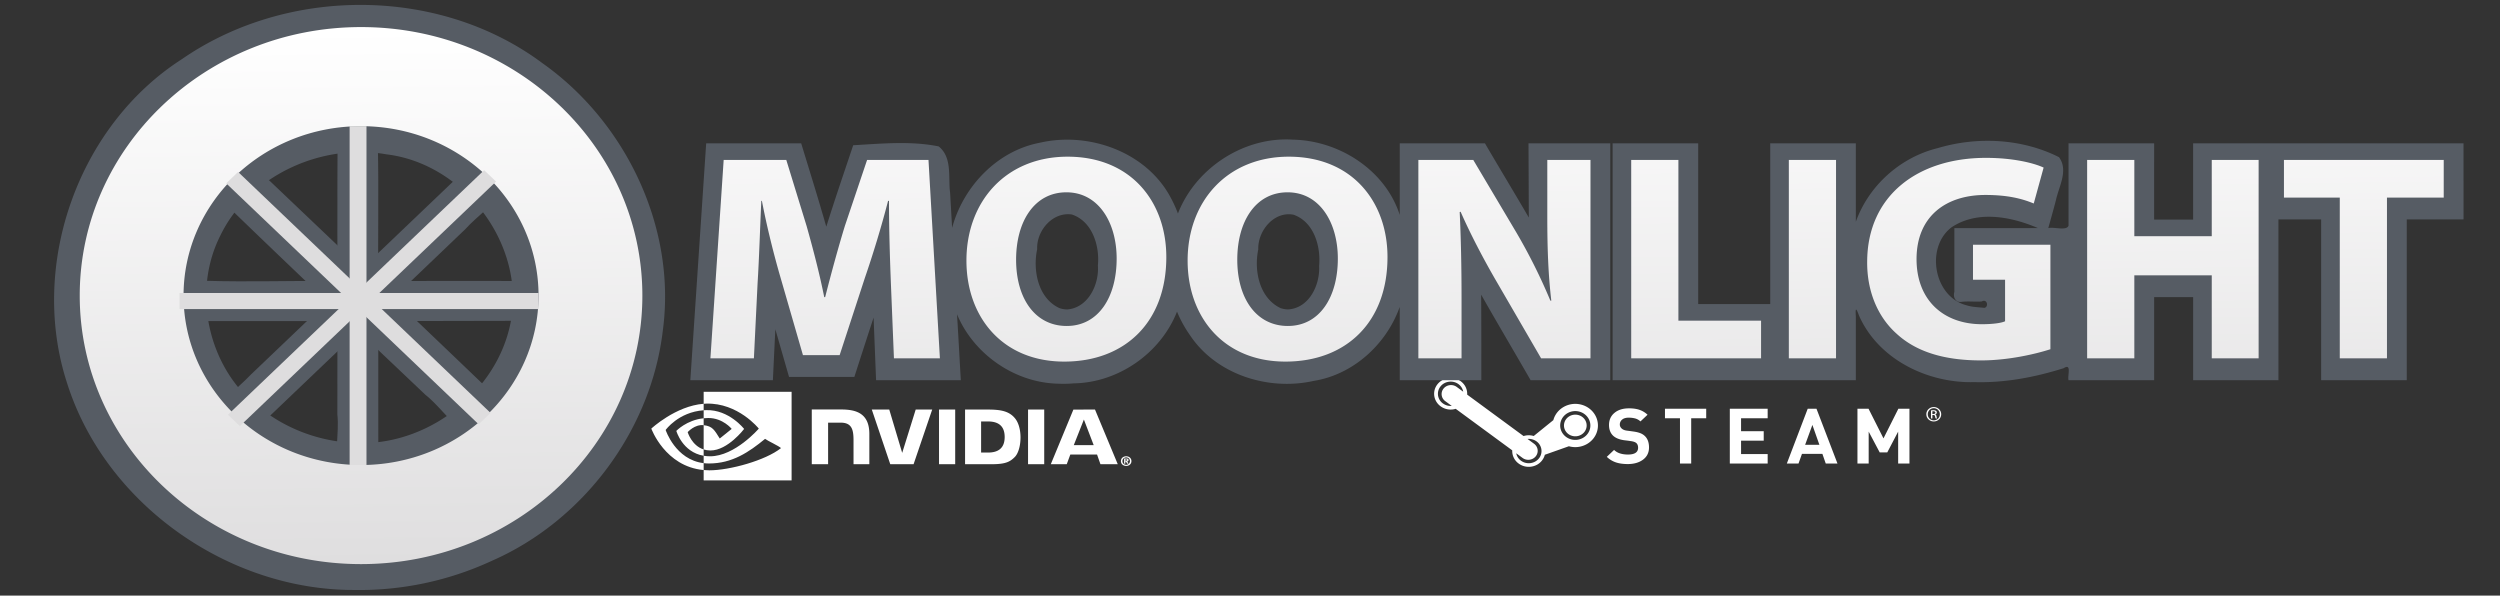 <?xml version="1.0" encoding="UTF-8" standalone="no"?>
<svg
   width="400"
   height="95.291"
   version="1.1"
   id="svg14"
   sodipodi:docname="moonlight-wht.svg"
   inkscape:version="1.3 (0e150ed, 2023-07-21)"
   xmlns:inkscape="http://www.inkscape.org/namespaces/inkscape"
   xmlns:sodipodi="http://sodipodi.sourceforge.net/DTD/sodipodi-0.dtd"
   xmlns:xlink="http://www.w3.org/1999/xlink"
   xmlns="http://www.w3.org/2000/svg"
   xmlns:svg="http://www.w3.org/2000/svg">
  <rect width="100%" height="100%" fill="#333333" stroke="none"/>
  <sodipodi:namedview
     id="namedview14"
     pagecolor="#ffffff"
     bordercolor="#000000"
     borderopacity="0.25"
     inkscape:showpageshadow="2"
     inkscape:pageopacity="0.0"
     inkscape:pagecheckerboard="0"
     inkscape:deskcolor="#d1d1d1"
     inkscape:zoom="1.72"
     inkscape:cx="200"
     inkscape:cy="47.383721"
     inkscape:window-width="1392"
     inkscape:window-height="1212"
     inkscape:window-x="0"
     inkscape:window-y="25"
     inkscape:window-maximized="0"
     inkscape:current-layer="svg14" />
  <defs
     id="defs2">
    <linearGradient
       id="a">
      <stop
         style="stop-color:#deddde;stop-opacity:1"
         offset="0"
         id="stop1" />
      <stop
         style="stop-color:#fff;stop-opacity:1"
         offset="1"
         id="stop2" />
    </linearGradient>
    <linearGradient
       xlink:href="#a"
       id="c"
       x1="231.498"
       y1="4.573"
       x2="230.492"
       y2="95.825"
       gradientUnits="userSpaceOnUse" />
    <clipPath
       id="b">
      <path
         d="M0 98.876h415.051V0H0v98.876z"
         id="path2" />
    </clipPath>
  </defs>
  <g
     clip-path="url(#b)"
     transform="matrix(.964 0 0 -.964 0 95.29)"
     id="g14">
    <path
       d="M320.728 30.137h.16c.183 0 .332.062.332.227 0 .117-.092.232-.332.232a.867.867 0 0 1-.16-.01zm0-.738h-.228v1.33c.114.016.228.032.4.032.205 0 .343-.042.434-.1.08-.06.126-.149.126-.276 0-.176-.126-.28-.274-.323v-.01c.125-.02.206-.127.228-.323.034-.207.068-.288.091-.33h-.228c-.034.042-.068.164-.102.338-.035.171-.115.233-.298.233h-.149zm.229 1.7a.999.999 0 0 1-.994-1.005.998.998 0 0 1 .994-1.012.996.996 0 0 1 1.006 1.006c0 .563-.446 1.011-1.006 1.011m0 .188c.686 0 1.234-.53 1.234-1.193 0-.674-.548-1.197-1.234-1.197-.686 0-1.235.523-1.235 1.197 0 .663.549 1.193 1.235 1.193m-5.91-9.376v5.3l-1.806-3.45h-1.257l-1.829 3.45v-5.3h-1.864v9.096h1.841l2.48-4.917 2.47 4.917h1.84v-9.096zm-14.236 6.413-1.205-3.304h2.37zm2.22-6.413-.56 1.611h-3.387l-.576-1.611h-1.94l3.467 9.096h1.457l3.485-9.096zm-15.924 0v9.096h6.282v-1.579h-4.415v-2.146h3.76v-1.578h-3.76V23.49h4.415v-1.58zm-6.41 7.517V21.91h-1.863v7.518h-2.49v1.578h6.843v-1.578zm-7.988-6.866c-.66-.491-1.504-.735-2.54-.735-.748 0-1.402.09-1.961.275a3.99 3.99 0 0 0-1.518.923l1.206 1.148c.283-.272.62-.469 1.01-.587.388-.122.818-.181 1.29-.181 1.123 0 1.687.378 1.687 1.128 0 .318-.086.565-.255.74-.17.175-.464.29-.885.352l-.536.079-.616.074c-.814.112-1.433.362-1.852.753-.456.433-.683 1.03-.683 1.786 0 .825.299 1.493.896 1.996.599.508 1.406.76 2.426.76.666 0 1.246-.08 1.737-.249a3.656 3.656 0 0 0 1.337-.812l-1.176-1.11c-.27.246-.564.412-.89.497a4.23 4.23 0 0 1-1.063.128c-.474 0-.837-.107-1.091-.324a1.032 1.032 0 0 1-.382-.822c0-.238.099-.454.294-.642.198-.19.487-.312.87-.364l.575-.075.551-.078c.428-.06.785-.146 1.076-.257.29-.107.538-.26.743-.446.491-.443.736-1.087.736-1.932 0-.86-.33-1.534-.986-2.025m-11.736 3.933c-1.003.259-1.597 1.245-1.325 2.202.271.958 1.305 1.525 2.307 1.266 1.004-.258 1.598-1.245 1.326-2.203-.271-.957-1.305-1.524-2.308-1.265m-.168-.578c-1.333.344-2.125 1.66-1.764 2.933.36 1.273 1.739 2.029 3.072 1.685 1.333-.345 2.125-1.66 1.765-2.933-.36-1.272-1.74-2.028-3.073-1.685m-5.395-3.17c-.715-.88-2.048-1.043-2.971-.36-.427.314-.691.757-.782 1.228l1.049-.772c.682-.504 1.662-.383 2.188.266.527.65.402 1.585-.279 2.087l-1.085.798a2.183 2.183 0 0 0 1.502-.41c.448-.331.733-.809.804-1.343a1.945 1.945 0 0 0-.426-1.494m-15.93 9.146a1.974 1.974 0 0 0-.748 2.128c.071.25.193.49.37.706.714.883 2.047 1.044 2.97.363.436-.322.7-.774.787-1.255l-1.074.79c-.68.502-1.66.383-2.187-.266a1.446 1.446 0 0 1 .279-2.09l1.077-.79c-.53-.044-1.05.1-1.474.414m22.96-.202c-2.002.517-4.07-.617-4.611-2.528a.521.521 0 0 1-.012-.045l-3.255-2.634a2.858 2.858 0 0 1-1.685-.01l-9.362 6.878c.045.83-.32 1.665-1.058 2.211-1.198.884-2.925.674-3.853-.469-.926-1.142-.706-2.79.492-3.675a2.826 2.826 0 0 1 2.515-.424l9.384-6.894a2.565 2.565 0 0 1 1.06-2.187c1.197-.886 2.925-.675 3.85.466.241.299.409.633.499.989l3.992 1.414.082-.022c2.001-.517 4.07.618 4.61 2.53.542 1.91-.645 3.883-2.647 4.4m-74.902-9.374a.604.604 0 0 0-.619-.616v.003a.598.598 0 0 0-.623.613c0 .368.278.614.623.614a.603.603 0 0 0 .619-.614m.251 0c0 .506-.411.799-.87.799-.462 0-.873-.293-.873-.799 0-.505.41-.8.873-.8.459 0 .87.295.87.8m-1.015-.068h.094l.215-.361h.238l-.24.377c.124.008.226.064.226.223 0 .197-.143.26-.384.26h-.349v-.86h.2v.361m0 .146v.207h.14c.076 0 .18-.005.18-.094 0-.096-.054-.113-.143-.113h-.177m-6.876 6.82 1.626-4.247h-3.304zm-1.742 1.655-3.75-9.068h2.648l.593 1.604h4.436l.562-1.604h2.874l-3.777 9.069zm-7.527-9.07h2.685v9.073h-2.685zm-18.646 9.073-2.241-7.191-2.147 7.19-2.899.001 3.066-9.073h3.87l3.09 9.073zm10.856-1.976h1.154c1.675 0 2.758-.718 2.758-2.58 0-1.863-1.083-2.581-2.758-2.581h-1.154zm-2.663 1.976V21.8h4.355c2.32 0 3.077.368 3.896 1.194.579.58.953 1.853.953 3.243 0 1.275-.317 2.413-.869 3.122-.995 1.267-2.428 1.514-4.567 1.514zm-25.443.013V21.8h2.71v6.9l2.097-.002c.695 0 1.19-.165 1.525-.506.425-.431.598-1.128.598-2.402V21.8h2.625v5.02c0 3.583-2.394 4.066-4.734 4.066zm21.12-.013.001-9.073h2.684v9.073z"
       style="fill:#ffffff;fill-opacity:1;stroke-width:0.926"
       id="path3" />
    <path
       d="M110.482 27.484s2.105 2.966 6.308 3.272v1.076c-4.655-.357-8.688-4.12-8.688-4.12s2.284-6.302 8.688-6.88v1.145c-4.7.564-6.308 5.507-6.308 5.507m6.308-3.234v-1.047c-3.551.604-4.537 4.129-4.537 4.129s1.705 1.803 4.537 2.096v-1.15l-.005.001c-1.486.17-2.648-1.155-2.648-1.155s.65-2.232 2.653-2.874m0 9.566v-1.984c.137.01.274.018.411.023 5.294.17 8.743-4.144 8.743-4.144s-3.962-4.597-8.089-4.597c-.378 0-.732.033-1.065.09v-1.227c.285-.036.58-.055.887-.055 3.841 0 6.618 1.872 9.307 4.087.446-.34 2.271-1.17 2.647-1.533-2.558-2.043-8.517-3.69-11.894-3.69-.326 0-.64.019-.947.047v-1.724h14.597v14.707zm0-4.388v1.328c.135.01.272.016.411.02 3.806.114 6.304-3.122 6.304-3.122s-2.698-3.575-5.59-3.575c-.416 0-.789.064-1.125.171v4.028c1.482-.17 1.78-.795 2.671-2.213l1.982 1.595s-1.447 1.81-3.885 1.81c-.265 0-.519-.017-.768-.042"
       style="fill:#ffffff;stroke-width:0.926"
       id="path4" />
    <path
       style="fill:#565c64;fill-opacity:1;stroke-width:.926"
       d="M58.674.928c-20.954 0-41.301 14.374-47.588 34.48-6.277 19.465 1.87 42.587 19.12 53.633 17.505 12.1 42.71 12.105 59.852-.698 13.845-9.797 22.21-27.288 19.967-44.25-1.91-16.554-13.114-31.626-28.366-38.315A52.305 52.305 0 0 0 58.674.928Zm1.008 24.384c12.092-.223 23.78 9.34 25.304 21.47 1.5 12.431-8.396 24.962-20.855 26.451-10.777 1.931-22.82-3.571-27.596-13.556-5.001-9.969-1.632-23.258 7.748-29.383 4.431-3.184 9.915-4.945 15.399-4.981z"
       id="path5" />
    <path
       style="fill:#565c64;fill-opacity:1;stroke-width:.926"
       d="M62.559 19.164c-1.989.678-4.713-.663-6.147 1.356-1.049 3.083-.072 6.364-.418 9.532.036 17.147-.052 34.299.06 51.443.312-.559.928-1.753 1.962-1.808 1.42-.218 3.295.337 4.273-1.083.596-1.226.23-2.699.428-4.024.154-7.483-.006-14.969.066-22.453l.006-33-.197.032z"
       id="path6" />
    <path
       style="fill:#565c64;fill-opacity:1;stroke-width:.926"
       d="M26.377 45.85c1.31 1.71-.432 4.49 1.537 5.843 1.988.718 4.219.52 6.314.55 7.1-.22 14.203.039 21.306-.034 12.24-.029 24.49.07 36.726-.046.383-.215-1.123-.468-1.3-1.01-1.095-1.47.254-3.693-1.31-4.958-1.218-.75-2.803-.399-4.167-.593-19.751-.064-39.504-.033-59.256-.043l.091.177z"
       id="path7" />
    <path
       style="fill:#565c64;fill-opacity:1;stroke-width:.926"
       d="M38.768 24.336c-1.316 1.649-3.97 2.704-3.809 5.18 1.646 2.886 4.477 4.842 6.736 7.216C54.5 48.928 67.268 61.164 80.068 73.365c.101-2.586 3.972-3.475 3.399-6.24-1.712-2.456-4.269-4.14-6.27-6.343-12.745-12.212-25.523-24.39-38.29-36.579Z"
       id="path8" />
    <path
       style="fill:#565c64;fill-opacity:1;stroke-width:.926"
       d="M79.105 26.275c-3.67 1.154-5.62 4.767-8.502 7.049-12.795 12.165-25.68 24.29-38.28 36.625-.179 1.058 1.146.535 1.656.301 2.234.009 3.243 3.239 5.646 2.674 2.184-.619 3.357-2.784 5.111-4.065C58.542 55.714 72.378 42.59 86.107 29.371c.21-.974-1.176.014-1.666-.115-2.241-.038-3.01-3.12-5.336-2.98zM175.37 35.174c-7.107.254-13.801 4.965-16.53 11.517.232-3.644.414-7.294.633-10.941h-14.067l-.41 10.395a1903.792 1903.792 0 0 1-3.195-9.858h-10.84l-2.275 7.916c-.135-2.818-.273-5.635-.405-8.453h-13.703c.876 13.104 1.756 26.207 2.631 39.31h15.768c1.406-4.608 2.845-9.206 4.168-13.84 1.415 4.53 2.959 9.02 4.466 13.522 4.714.264 9.532.748 14.192-.195 2.297-1.86 1.547-5.137 1.892-7.701l.332-5.825c1.837 6.867 7.477 12.795 14.575 14.14 8.169 1.882 17.758-1.557 21.747-9.192.447-.823.832-1.68 1.159-2.559 2.948 7.572 10.99 12.805 19.129 12.258 7.651-.162 15.303-5.054 17.687-12.5v11.893h14.14c2.406-4.12 4.883-8.199 7.282-12.323-.017 4.108-.033 8.215-.053 12.323h13.573V35.75h-13.223c-2.724 4.74-5.515 9.44-8.21 14.195.038-4.731.028-9.463.032-14.195h-13.54c.001 4.052.002 8.104-.007 12.156-2.195-6.191-7.704-11.227-14.268-12.275-7.529-1.695-16.19 1.03-20.555 7.6a20.049 20.049 0 0 0-2.14 3.894c-2.707-6.888-9.738-11.796-17.15-11.905-.942-.09-1.891-.087-2.836-.046zm152.345.252c-7.731-.224-15.987 3.762-19.179 11.081-.485 1.325-.608 1.283-.515-.178V35.75h-40.37v39.31h14.208V48.38h11.954v26.68h14.208V62.036c2.13 6.003 7.395 10.704 13.573 12.223 6.58 1.967 13.982 1.604 20.146-1.494 1.606-2.187-.016-4.85-.502-7.12-.401-1.558-.844-3.106-1.273-4.658 1.012.24 3.002-.497 3.357.4v13.675h14.21V62.404h6.474v12.657h44.877V62.43h-9.42V35.75h-14.21v26.68h-7.09V35.75h-14.157v13.781h-6.475V35.75h-14.209c-.195.764.579 2.868-.81 1.986-4.775-1.504-9.771-2.456-14.797-2.31zM177.146 47.488c3.471.278 5.312 4.157 5.075 7.297.326 3.256-.927 7.334-4.31 8.461-3.2.49-5.91-2.71-5.766-5.757-.75-3.479.131-8.165 3.726-9.792.411-.133.842-.21 1.275-.209zm36.866.022c3.362.356 5.096 4.132 4.93 7.188.301 3.266-.855 7.33-4.256 8.515-3.245.615-5.946-2.685-5.844-5.763-.748-3.537.19-8.11 3.744-9.762.46-.132.945-.23 1.426-.178zm115.328.242c.805.124.472 1.58-.404 1.062-1.142-.093-2.281.083-3.434-.074-.943-.107-1.385.824-1.125 1.655v10.591c4.615.004 9.306-.007 13.873.006-4.453 1.915-10.073 2.985-14.35.125-4.382-3.348-2.93-11.588 2.536-12.95.944-.307 1.934-.296 2.904-.415z"
       id="path9" />
    <path
       d="M147.86 51.977c-.154 3.958-.307 8.748-.307 13.536h-.154c-1.075-4.202-2.509-8.894-3.84-12.753l-4.198-12.853h-6.092l-3.686 12.755c-1.127 3.86-2.304 8.55-3.123 12.851h-.102c-.205-4.447-.358-9.528-.615-13.633l-.614-12.51h-7.218l2.201 32.935h10.392l3.38-10.994c1.075-3.812 2.15-7.917 2.918-11.776h.153c.973 3.81 2.15 8.16 3.277 11.824l3.685 10.946h10.189L156 39.37h-7.628zm20.788 3.763c0-6.45 3.175-10.994 8.396-10.994 5.274 0 8.293 4.788 8.293 11.19 0 5.912-2.97 10.994-8.343 10.994-5.274 0-8.346-4.789-8.346-11.19m24.932.44c0-10.8-6.86-17.347-16.945-17.347-10.24 0-16.23 7.379-16.23 16.76 0 9.871 6.605 17.25 16.792 17.25 10.598 0 16.383-7.574 16.383-16.663m11.778-.44c0-6.45 3.176-10.994 8.396-10.994 5.274 0 8.294 4.788 8.294 11.19 0 5.912-2.97 10.994-8.344 10.994-5.274 0-8.346-4.789-8.346-11.19m24.932.44c0-10.8-6.86-17.347-16.944-17.347-10.24 0-16.23 7.379-16.23 16.76 0 9.871 6.604 17.25 16.792 17.25 10.598 0 16.382-7.574 16.382-16.663m5.123-16.81v32.935h9.112l7.168-12.07a93.61 93.61 0 0 0 5.631-11.287h.154c-.512 4.349-.665 8.796-.665 13.731v9.626h7.167V39.37h-8.192l-7.371 12.705c-2.048 3.518-4.3 7.77-5.99 11.63l-.154-.048c.205-4.35.307-8.992.307-14.367v-9.92Zm35.327 32.935h7.833v-26.68h13.72V39.37H270.74zm33.996-32.934h-7.833v32.935h7.833zm35.58 1.514c-2.405-.781-6.962-1.857-11.517-1.857-6.298 0-10.854 1.515-14.028 4.447-3.175 2.834-4.915 7.134-4.865 11.972.052 10.946 8.397 17.2 19.711 17.2 4.454 0 7.884-.83 9.574-1.613l-1.638-5.96c-1.894.781-4.25 1.416-8.038 1.416-6.503 0-11.416-3.518-11.416-10.652 0-6.793 4.454-10.8 10.853-10.8 1.791 0 3.225.196 3.84.49v6.889h-5.325v5.815h12.85zm13.93 31.42V59.65h12.85v12.656h7.78V39.37h-7.78v13.78h-12.85V39.37h-7.834v32.935zm34.098-6.254h-9.266v6.254h26.519v-6.254h-9.42V39.37h-7.833zM59.925 77.907c-16.27 0-29.46-12.59-29.46-28.119 0-15.53 13.19-28.12 29.46-28.12 16.271 0 29.46 12.59 29.46 28.12 0 15.53-13.189 28.12-29.46 28.12m46.692-28.12c0-24.613-20.904-44.567-46.692-44.567-25.787 0-46.691 19.954-46.691 44.567s20.904 44.567 46.691 44.567c25.788 0 46.692-19.954 46.692-44.567"
       style="fill:url(#c);stroke-width:.926;fill-opacity:1"
       id="path10" />
    <path
       d="M60.828 21.668H58.03v56.24h2.797z"
       style="fill:#deddde;stroke-width:.926"
       id="path11" />
    <path
       d="M29.802 50.219h59.584v-2.67H29.802Z"
       style="fill:#deddde;stroke-width:.926"
       id="path12" />
    <path
       d="m39.808 28.123-1.978 1.888 42.526 40.59 1.977-1.888z"
       style="fill:#deddde;stroke-width:.926"
       id="path13" />
    <path
       d="m81.422 30.313-1.979-1.888L37.54 68.422l1.977 1.889Z"
       style="fill:#deddde;stroke-width:.926"
       id="path14" />
  </g>
</svg>

